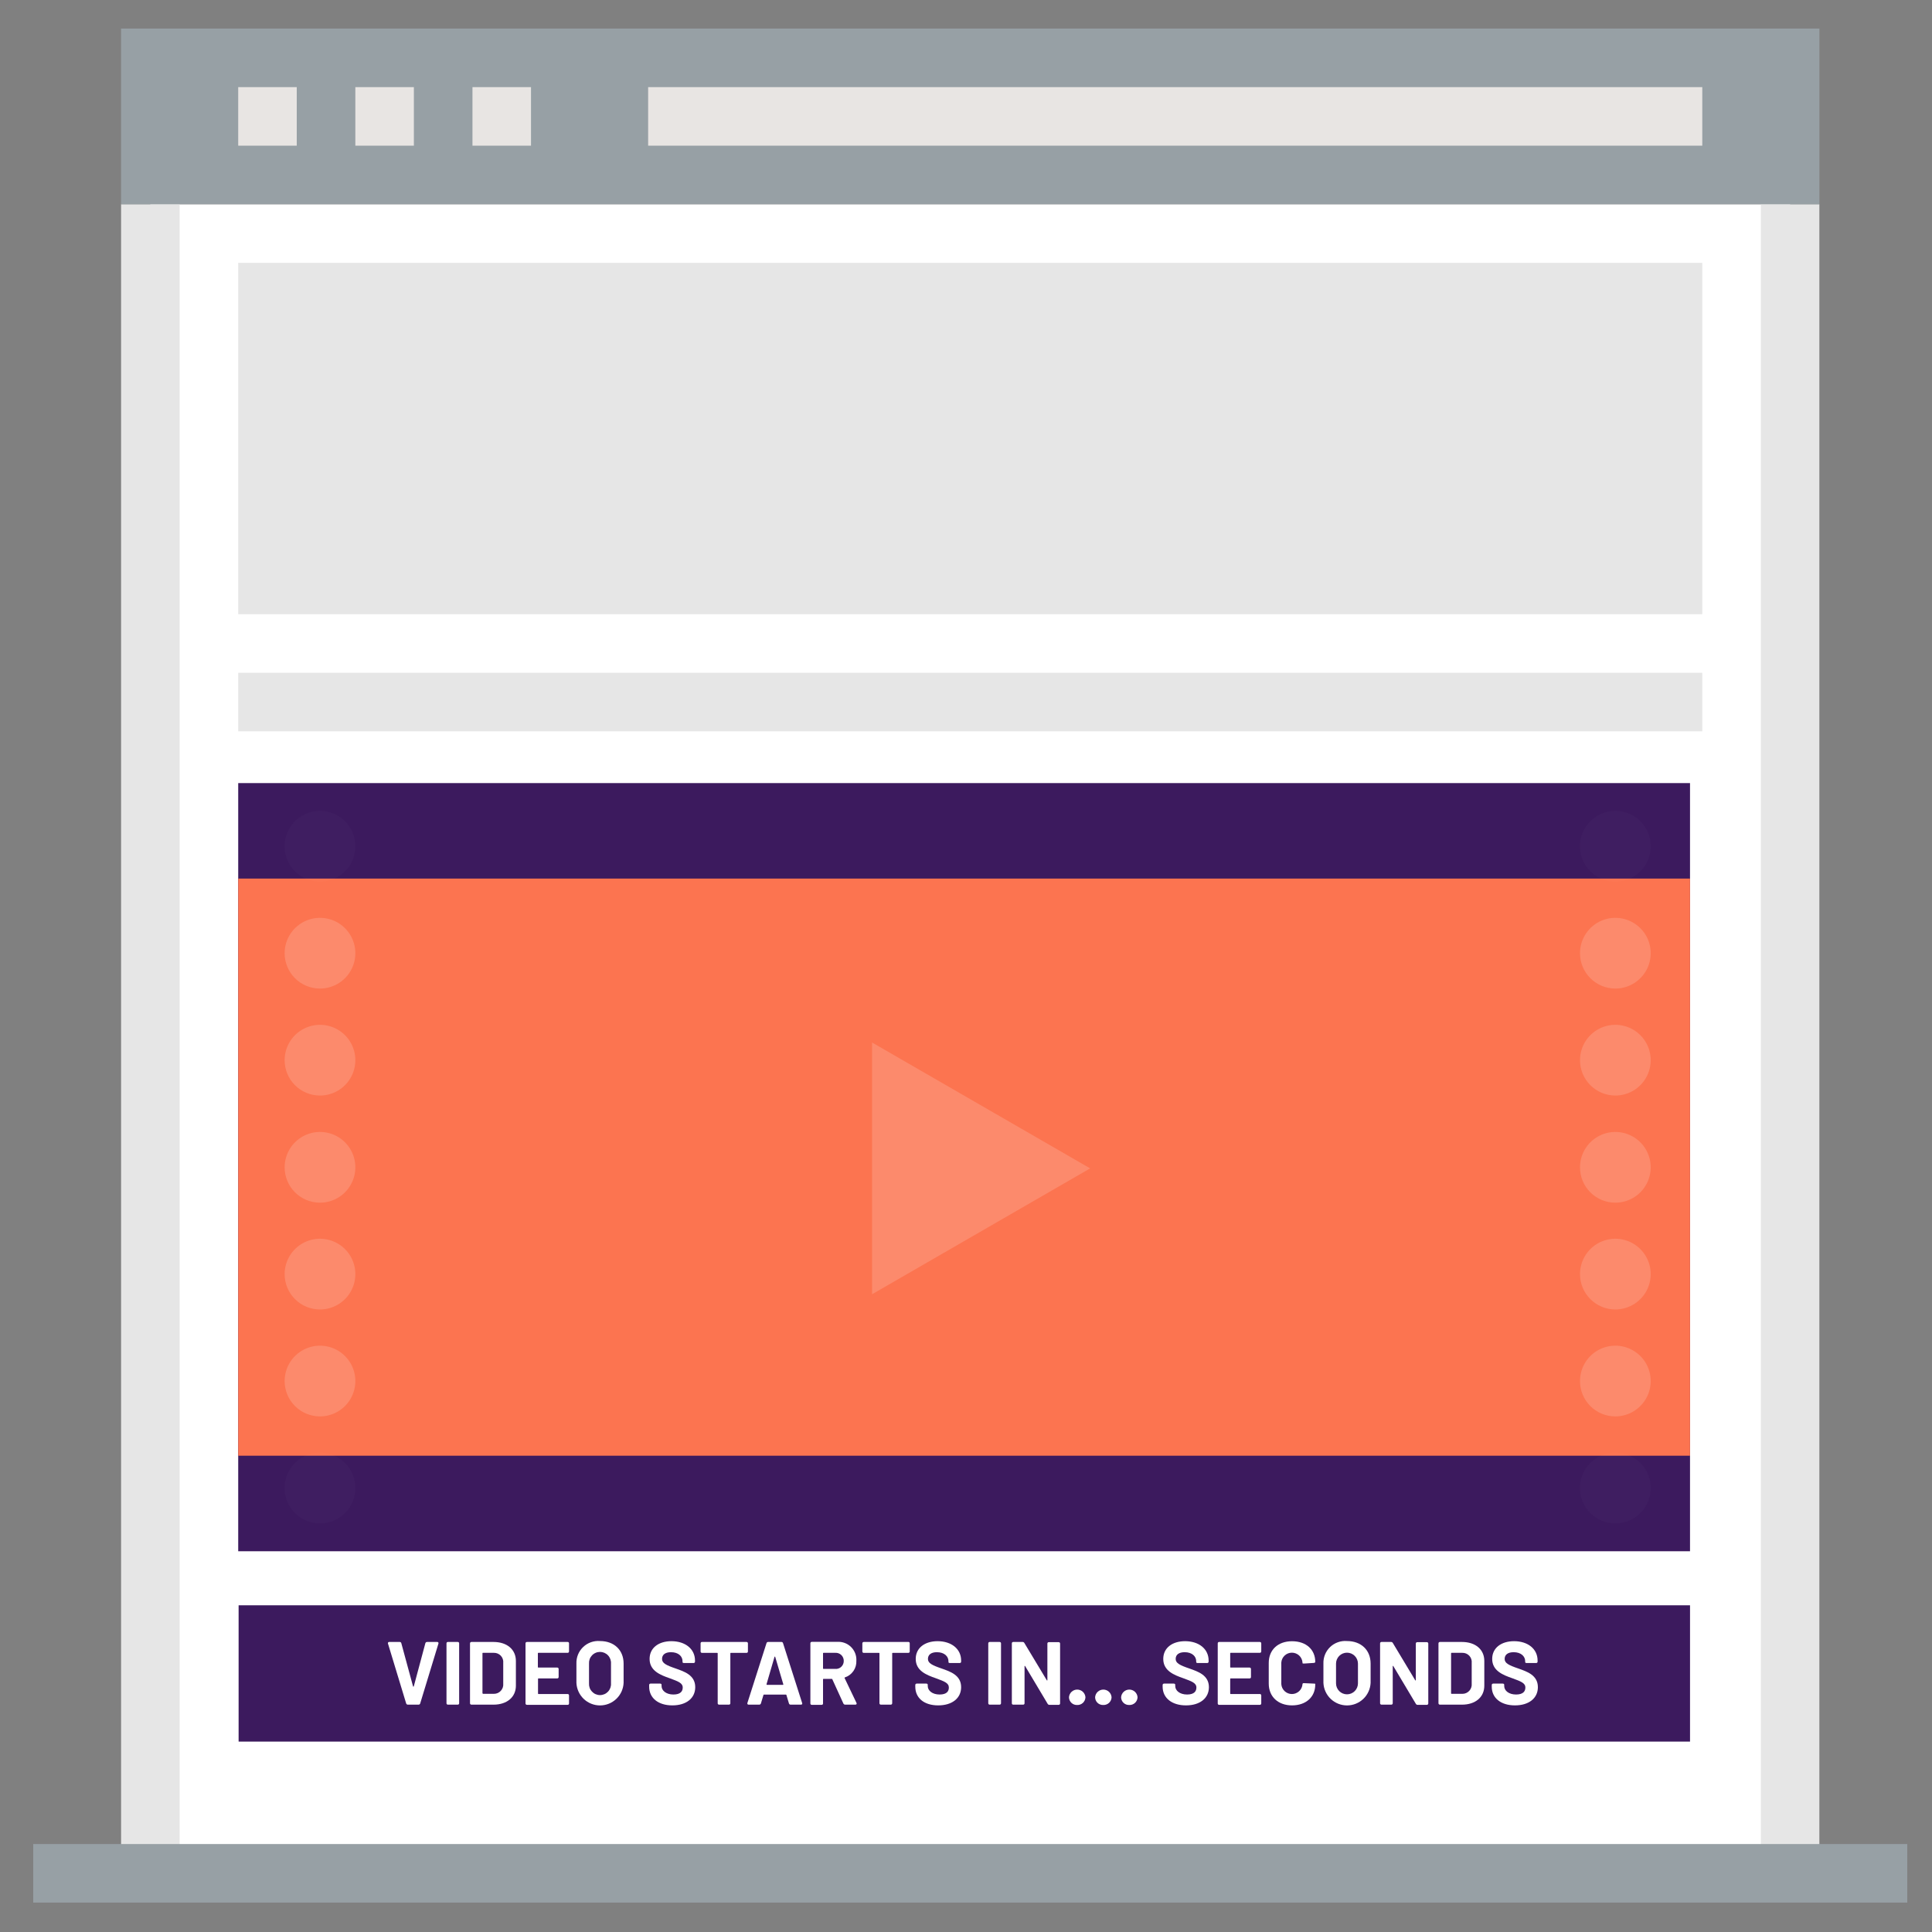<svg width="184" height="184" viewBox="0 0 184 184" fill="none" xmlns="http://www.w3.org/2000/svg">
<rect x="0" y="0" width="184" height="184" fill="#808080" stroke="none"/>
<path d="M170.49 19.453H14.32V178.411H170.49V19.453Z" fill="white"/>
<path d="M173.273 19.453H167.698V178.411H173.273V19.453Z" fill="#E6E6E6"/>
<path d="M17.107 19.453H11.532V178.411H17.107V19.453Z" fill="#E6E6E6"/>
<path d="M181.645 175.623H3.165V181.199H181.645V175.623Z" fill="#97A0A5"/>
<path d="M162.122 25.033H22.687V58.498H162.122V25.033Z" fill="#E6E6E6"/>
<path d="M160.954 74.58H22.687V147.738H160.954V74.58Z" fill="#3C1A5E"/>
<path d="M162.122 64.073H22.687V69.649H162.122V64.073Z" fill="#E6E6E6"/>
<path d="M173.278 2.719H11.528V19.449H173.278V2.719Z" fill="#97A0A5"/>
<path d="M28.262 8.298H22.687V13.874H28.262V8.298Z" fill="#E8E5E3"/>
<path d="M39.417 8.298H33.842V13.874H39.417V8.298Z" fill="#E8E5E3"/>
<path d="M50.572 8.298H44.997V13.874H50.572V8.298Z" fill="#E8E5E3"/>
<path d="M162.123 8.298H61.728V13.874H162.123V8.298Z" fill="#E8E5E3"/>
<path d="M160.954 83.674H22.687V138.639H160.954V83.674Z" fill="#FC7450"/>
<g opacity="0.4">
<path opacity="0.4" d="M83.054 99.286V123.262L103.823 111.274L83.054 99.286Z" fill="white"/>
</g>
<g opacity="0.4">
<path opacity="0.4" d="M153.838 94.148C154.505 94.149 155.156 93.952 155.711 93.582C156.265 93.213 156.697 92.687 156.953 92.072C157.208 91.456 157.275 90.779 157.146 90.125C157.016 89.471 156.695 88.871 156.224 88.4C155.753 87.929 155.152 87.608 154.499 87.478C153.845 87.348 153.168 87.415 152.552 87.671C151.937 87.926 151.411 88.359 151.041 88.913C150.672 89.467 150.475 90.119 150.476 90.785C150.477 91.677 150.831 92.531 151.462 93.162C152.092 93.792 152.947 94.147 153.838 94.148Z" fill="white"/>
</g>
<g opacity="0.4">
<path opacity="0.4" d="M153.838 104.337C154.504 104.338 155.156 104.141 155.71 103.772C156.264 103.402 156.697 102.877 156.952 102.261C157.208 101.646 157.275 100.969 157.146 100.315C157.016 99.662 156.696 99.062 156.225 98.59C155.755 98.119 155.155 97.798 154.501 97.667C153.848 97.537 153.171 97.603 152.555 97.858C151.94 98.113 151.414 98.544 151.043 99.098C150.673 99.652 150.476 100.303 150.476 100.97C150.476 101.862 150.83 102.718 151.46 103.349C152.091 103.98 152.946 104.336 153.838 104.337Z" fill="white"/>
</g>
<g opacity="0.4">
<path opacity="0.4" d="M153.838 124.71C154.504 124.711 155.156 124.514 155.71 124.145C156.264 123.775 156.697 123.25 156.952 122.635C157.208 122.019 157.275 121.342 157.146 120.689C157.016 120.035 156.696 119.435 156.225 118.964C155.755 118.492 155.155 118.171 154.501 118.041C153.848 117.91 153.171 117.977 152.555 118.232C151.94 118.486 151.414 118.918 151.043 119.472C150.673 120.026 150.476 120.677 150.476 121.343C150.476 122.235 150.83 123.091 151.46 123.722C152.091 124.354 152.946 124.709 153.838 124.71Z" fill="white"/>
</g>
<g opacity="0.4">
<path opacity="0.4" d="M153.838 114.54C154.505 114.541 155.156 114.344 155.711 113.974C156.265 113.604 156.697 113.079 156.953 112.463C157.208 111.848 157.275 111.17 157.146 110.517C157.016 109.863 156.695 109.263 156.224 108.792C155.753 108.32 155.152 108 154.499 107.87C153.845 107.74 153.168 107.807 152.552 108.062C151.937 108.318 151.411 108.75 151.041 109.305C150.672 109.859 150.475 110.511 150.476 111.177C150.476 112.069 150.83 112.924 151.46 113.555C152.091 114.185 152.946 114.54 153.838 114.54Z" fill="white"/>
</g>
<g opacity="0.4">
<path opacity="0.4" d="M153.838 134.895C154.505 134.896 155.156 134.699 155.711 134.329C156.265 133.959 156.697 133.434 156.953 132.818C157.208 132.203 157.275 131.525 157.146 130.872C157.016 130.218 156.695 129.618 156.224 129.147C155.753 128.675 155.152 128.355 154.499 128.225C153.845 128.095 153.168 128.162 152.552 128.417C151.937 128.673 151.411 129.105 151.041 129.66C150.672 130.214 150.475 130.866 150.476 131.532C150.476 132.424 150.83 133.279 151.46 133.91C152.091 134.54 152.946 134.895 153.838 134.895Z" fill="white"/>
</g>
<g opacity="0.4">
<path opacity="0.4" d="M30.476 94.148C31.142 94.148 31.793 93.95 32.347 93.58C32.901 93.21 33.332 92.684 33.587 92.068C33.842 91.453 33.908 90.775 33.778 90.122C33.648 89.469 33.326 88.869 32.855 88.398C32.384 87.927 31.783 87.607 31.13 87.478C30.476 87.348 29.799 87.416 29.184 87.671C28.569 87.927 28.043 88.359 27.674 88.913C27.304 89.468 27.108 90.119 27.108 90.785C27.108 91.227 27.195 91.665 27.365 92.073C27.534 92.481 27.782 92.852 28.095 93.165C28.408 93.477 28.779 93.725 29.187 93.893C29.596 94.062 30.034 94.149 30.476 94.148Z" fill="white"/>
</g>
<g opacity="0.4">
<path opacity="0.4" d="M30.476 104.337C31.142 104.337 31.793 104.139 32.346 103.769C32.9 103.399 33.332 102.873 33.587 102.258C33.841 101.643 33.908 100.966 33.778 100.313C33.648 99.659 33.328 99.059 32.857 98.588C32.386 98.118 31.786 97.797 31.133 97.667C30.479 97.537 29.802 97.604 29.187 97.859C28.572 98.114 28.046 98.545 27.676 99.099C27.306 99.653 27.108 100.304 27.108 100.969C27.108 101.412 27.195 101.85 27.363 102.259C27.532 102.668 27.78 103.039 28.093 103.352C28.406 103.665 28.777 103.913 29.186 104.082C29.595 104.251 30.033 104.337 30.476 104.337Z" fill="white"/>
</g>
<g opacity="0.4">
<path opacity="0.4" d="M30.476 124.71C31.142 124.71 31.793 124.513 32.346 124.143C32.9 123.773 33.332 123.247 33.587 122.631C33.841 122.016 33.908 121.339 33.778 120.686C33.648 120.033 33.328 119.433 32.857 118.962C32.386 118.491 31.786 118.17 31.133 118.04C30.479 117.91 29.802 117.977 29.187 118.232C28.572 118.487 28.046 118.918 27.676 119.472C27.306 120.026 27.108 120.677 27.108 121.343C27.108 121.785 27.195 122.223 27.363 122.632C27.532 123.041 27.78 123.412 28.093 123.725C28.406 124.038 28.777 124.286 29.186 124.455C29.595 124.624 30.033 124.711 30.476 124.71Z" fill="white"/>
</g>
<g opacity="0.4">
<path opacity="0.4" d="M30.476 114.54C31.142 114.54 31.793 114.342 32.347 113.972C32.901 113.602 33.332 113.076 33.587 112.46C33.842 111.844 33.908 111.167 33.778 110.514C33.648 109.861 33.326 109.261 32.855 108.79C32.384 108.319 31.783 107.999 31.13 107.869C30.476 107.74 29.799 107.807 29.184 108.063C28.569 108.318 28.043 108.751 27.674 109.305C27.304 109.859 27.108 110.511 27.108 111.177C27.108 111.619 27.195 112.057 27.365 112.465C27.534 112.873 27.782 113.244 28.095 113.556C28.408 113.869 28.779 114.116 29.187 114.285C29.596 114.454 30.034 114.54 30.476 114.54Z" fill="white"/>
</g>
<g opacity="0.4">
<path opacity="0.4" d="M30.476 134.895C31.142 134.895 31.793 134.697 32.347 134.327C32.901 133.957 33.332 133.431 33.587 132.815C33.842 132.199 33.908 131.522 33.778 130.869C33.648 130.216 33.326 129.616 32.855 129.145C32.384 128.674 31.783 128.354 31.13 128.224C30.476 128.095 29.799 128.162 29.184 128.418C28.569 128.673 28.043 129.106 27.674 129.66C27.304 130.214 27.108 130.866 27.108 131.532C27.108 131.974 27.195 132.412 27.365 132.82C27.534 133.228 27.782 133.599 28.095 133.911C28.408 134.224 28.779 134.471 29.187 134.64C29.596 134.809 30.034 134.895 30.476 134.895Z" fill="white"/>
</g>
<path d="M160.955 152.885H22.725V165.866H160.955V152.885Z" fill="#3C1A5E"/>
<path d="M38.681 162.228L36.952 156.538C36.944 156.519 36.94 156.499 36.943 156.478C36.945 156.458 36.952 156.439 36.965 156.422C36.977 156.406 36.993 156.393 37.012 156.385C37.031 156.377 37.051 156.374 37.072 156.377H38.06C38.097 156.374 38.134 156.384 38.164 156.406C38.193 156.428 38.214 156.46 38.221 156.496L39.339 160.609C39.342 160.616 39.347 160.622 39.353 160.626C39.359 160.631 39.366 160.633 39.374 160.633C39.381 160.633 39.389 160.631 39.395 160.626C39.401 160.622 39.406 160.616 39.408 160.609L40.508 156.506C40.516 156.469 40.536 156.437 40.566 156.413C40.595 156.39 40.631 156.377 40.669 156.377H41.635C41.655 156.374 41.675 156.377 41.694 156.385C41.713 156.393 41.73 156.406 41.742 156.422C41.754 156.439 41.761 156.458 41.764 156.478C41.766 156.499 41.763 156.519 41.754 156.538L40.02 162.228C40.011 162.264 39.991 162.295 39.961 162.317C39.932 162.339 39.896 162.35 39.859 162.348H38.847C38.81 162.35 38.773 162.339 38.743 162.317C38.713 162.296 38.691 162.264 38.681 162.228Z" fill="white"/>
<path d="M42.523 162.2V156.524C42.52 156.504 42.522 156.484 42.528 156.466C42.534 156.447 42.544 156.429 42.558 156.415C42.572 156.401 42.589 156.39 42.607 156.383C42.626 156.377 42.646 156.375 42.666 156.377H43.586C43.605 156.375 43.625 156.377 43.644 156.383C43.663 156.39 43.679 156.401 43.693 156.415C43.707 156.429 43.717 156.447 43.724 156.466C43.73 156.484 43.731 156.504 43.728 156.524V162.2C43.731 162.22 43.73 162.24 43.724 162.259C43.717 162.278 43.707 162.295 43.693 162.309C43.679 162.324 43.663 162.335 43.644 162.341C43.625 162.348 43.605 162.35 43.586 162.348H42.666C42.646 162.35 42.626 162.348 42.607 162.341C42.589 162.335 42.572 162.324 42.558 162.309C42.544 162.295 42.534 162.278 42.528 162.259C42.522 162.24 42.52 162.22 42.523 162.2Z" fill="white"/>
<path d="M44.763 162.201V156.524C44.76 156.504 44.763 156.484 44.769 156.465C44.776 156.447 44.787 156.429 44.801 156.415C44.815 156.401 44.832 156.39 44.851 156.384C44.87 156.377 44.89 156.375 44.91 156.377H46.998C48.286 156.377 49.133 157.095 49.133 158.185V160.54C49.133 161.63 48.286 162.348 46.998 162.348H44.91C44.89 162.35 44.87 162.348 44.851 162.341C44.832 162.334 44.815 162.324 44.801 162.31C44.787 162.295 44.776 162.278 44.769 162.259C44.763 162.241 44.76 162.22 44.763 162.201ZM46.018 161.317H47.039C47.164 161.318 47.287 161.293 47.401 161.243C47.515 161.193 47.617 161.119 47.7 161.027C47.784 160.935 47.847 160.827 47.887 160.709C47.926 160.591 47.94 160.466 47.927 160.342V158.383C47.941 158.258 47.928 158.133 47.889 158.014C47.85 157.895 47.787 157.786 47.702 157.694C47.617 157.602 47.514 157.529 47.399 157.481C47.284 157.432 47.16 157.409 47.035 157.412H46C45.963 157.412 45.949 157.412 45.949 157.463V161.262C45.968 161.299 46 161.317 46 161.317H46.018Z" fill="white"/>
<path d="M54.037 157.412H51.277C51.27 157.411 51.263 157.412 51.257 157.414C51.25 157.417 51.244 157.42 51.239 157.425C51.235 157.43 51.231 157.436 51.229 157.442C51.226 157.449 51.225 157.456 51.226 157.462V158.764C51.226 158.801 51.226 158.815 51.277 158.815H53.057C53.077 158.813 53.097 158.815 53.116 158.822C53.135 158.828 53.152 158.839 53.166 158.853C53.18 158.867 53.191 158.884 53.197 158.903C53.204 158.922 53.206 158.942 53.204 158.962V159.703C53.206 159.723 53.204 159.743 53.197 159.761C53.191 159.78 53.18 159.797 53.166 159.812C53.152 159.826 53.135 159.837 53.116 159.843C53.097 159.85 53.077 159.852 53.057 159.85H51.291C51.284 159.849 51.277 159.85 51.27 159.852C51.264 159.855 51.258 159.858 51.253 159.863C51.248 159.868 51.245 159.874 51.242 159.88C51.24 159.887 51.239 159.894 51.24 159.9V161.28C51.239 161.287 51.24 161.295 51.242 161.301C51.245 161.308 51.248 161.314 51.253 161.319C51.258 161.324 51.264 161.329 51.27 161.331C51.277 161.334 51.284 161.336 51.291 161.336H54.051C54.07 161.333 54.089 161.336 54.108 161.342C54.126 161.348 54.143 161.359 54.156 161.373C54.17 161.386 54.181 161.403 54.187 161.421C54.193 161.439 54.196 161.459 54.193 161.478V162.219C54.196 162.238 54.195 162.259 54.189 162.277C54.183 162.296 54.172 162.314 54.158 162.328C54.145 162.342 54.128 162.353 54.109 162.36C54.09 162.366 54.07 162.368 54.051 162.366H50.196C50.176 162.368 50.156 162.366 50.137 162.359C50.118 162.353 50.101 162.342 50.087 162.328C50.073 162.314 50.062 162.297 50.055 162.278C50.049 162.259 50.047 162.239 50.049 162.219V156.524C50.047 156.504 50.049 156.484 50.055 156.465C50.062 156.446 50.073 156.429 50.087 156.415C50.101 156.401 50.118 156.39 50.137 156.384C50.156 156.377 50.176 156.375 50.196 156.377H54.051C54.07 156.375 54.09 156.377 54.109 156.383C54.128 156.39 54.145 156.401 54.158 156.415C54.172 156.429 54.183 156.447 54.189 156.466C54.195 156.484 54.196 156.504 54.193 156.524V157.265C54.196 157.285 54.193 157.306 54.186 157.326C54.179 157.346 54.167 157.363 54.152 157.378C54.137 157.392 54.119 157.403 54.099 157.409C54.079 157.415 54.057 157.416 54.037 157.412Z" fill="white"/>
<path d="M54.897 160.273V158.433C54.887 158.14 54.939 157.849 55.049 157.577C55.16 157.306 55.327 157.061 55.539 156.859C55.751 156.656 56.003 156.501 56.279 156.403C56.556 156.305 56.849 156.266 57.142 156.29C58.494 156.29 59.391 157.155 59.391 158.433V160.273C59.365 160.852 59.117 161.398 58.698 161.798C58.279 162.198 57.723 162.421 57.144 162.421C56.565 162.421 56.008 162.198 55.59 161.798C55.171 161.398 54.923 160.852 54.897 160.273ZM58.19 160.319V158.443C58.2 158.299 58.18 158.156 58.132 158.02C58.083 157.885 58.008 157.761 57.91 157.657C57.812 157.552 57.693 157.468 57.561 157.411C57.429 157.354 57.287 157.324 57.144 157.324C57 157.324 56.858 157.354 56.727 157.411C56.595 157.468 56.476 157.552 56.378 157.657C56.28 157.761 56.204 157.885 56.156 158.02C56.108 158.156 56.088 158.299 56.097 158.443V160.319C56.088 160.463 56.108 160.606 56.156 160.742C56.204 160.877 56.28 161.001 56.378 161.105C56.476 161.21 56.595 161.294 56.727 161.351C56.858 161.408 57 161.438 57.144 161.438C57.287 161.438 57.429 161.408 57.561 161.351C57.693 161.294 57.812 161.21 57.91 161.105C58.008 161.001 58.083 160.877 58.132 160.742C58.18 160.606 58.2 160.463 58.19 160.319Z" fill="white"/>
<path d="M61.824 160.632V160.489C61.821 160.47 61.823 160.45 61.829 160.431C61.835 160.412 61.845 160.395 61.859 160.38C61.873 160.366 61.89 160.355 61.908 160.349C61.927 160.342 61.947 160.34 61.967 160.342H62.864C62.956 160.342 63.006 160.388 63.006 160.453V160.572C63.006 161.009 63.443 161.382 64.133 161.382C64.823 161.382 65.021 161.06 65.021 160.719C65.021 160.282 64.584 160.131 63.775 159.832C62.887 159.523 61.866 159.123 61.866 157.992C61.866 156.943 62.726 156.303 63.945 156.303C65.26 156.303 66.19 157.039 66.19 158.143V158.24C66.192 158.26 66.19 158.28 66.183 158.298C66.177 158.317 66.166 158.334 66.151 158.348C66.137 158.362 66.12 158.372 66.101 158.378C66.082 158.384 66.062 158.386 66.042 158.383H65.15C65.053 158.383 65.003 158.35 65.003 158.295V158.212C65.003 157.752 64.621 157.352 63.903 157.352C63.356 157.352 63.052 157.591 63.052 157.992C63.052 158.392 63.425 158.59 64.373 158.912C65.15 159.192 66.213 159.523 66.213 160.683C66.213 161.727 65.371 162.417 64.032 162.417C62.694 162.417 61.824 161.718 61.824 160.632Z" fill="white"/>
<path d="M71.231 156.524V157.274C71.234 157.294 71.231 157.313 71.225 157.332C71.218 157.351 71.207 157.368 71.193 157.382C71.179 157.395 71.161 157.406 71.142 157.412C71.124 157.418 71.103 157.419 71.084 157.416H69.607C69.6 157.416 69.594 157.417 69.587 157.419C69.581 157.421 69.575 157.425 69.57 157.43C69.565 157.434 69.561 157.44 69.559 157.447C69.557 157.453 69.556 157.46 69.557 157.467V162.2C69.56 162.22 69.558 162.24 69.552 162.259C69.546 162.278 69.536 162.295 69.522 162.309C69.508 162.324 69.491 162.334 69.472 162.341C69.454 162.348 69.434 162.35 69.414 162.348H68.494C68.474 162.35 68.454 162.348 68.436 162.341C68.417 162.334 68.4 162.324 68.386 162.309C68.373 162.295 68.362 162.278 68.356 162.259C68.35 162.24 68.349 162.22 68.352 162.2V157.467C68.352 157.46 68.351 157.453 68.349 157.447C68.347 157.44 68.343 157.434 68.338 157.43C68.334 157.425 68.328 157.421 68.321 157.419C68.315 157.417 68.308 157.416 68.301 157.416H66.866C66.847 157.419 66.827 157.416 66.809 157.41C66.79 157.404 66.774 157.393 66.76 157.38C66.746 157.366 66.736 157.349 66.73 157.331C66.723 157.313 66.721 157.293 66.723 157.274V156.524C66.72 156.504 66.722 156.484 66.728 156.465C66.734 156.447 66.744 156.429 66.758 156.415C66.772 156.401 66.789 156.39 66.807 156.383C66.826 156.377 66.846 156.374 66.866 156.377H71.079C71.1 156.374 71.12 156.376 71.14 156.382C71.159 156.388 71.177 156.399 71.192 156.413C71.206 156.427 71.217 156.445 71.224 156.464C71.231 156.483 71.234 156.504 71.231 156.524Z" fill="white"/>
<path d="M75.137 162.228L74.898 161.437C74.898 161.4 74.87 161.391 74.847 161.391H72.759C72.731 161.391 72.713 161.391 72.708 161.437L72.469 162.228C72.459 162.264 72.438 162.296 72.407 162.317C72.377 162.339 72.341 162.35 72.303 162.348H71.3C71.28 162.35 71.26 162.347 71.241 162.339C71.222 162.331 71.206 162.318 71.194 162.302C71.181 162.286 71.174 162.266 71.172 162.246C71.169 162.226 71.173 162.205 71.181 162.187L72.998 156.496C73.007 156.461 73.027 156.429 73.057 156.407C73.086 156.385 73.122 156.375 73.159 156.377H74.415C74.451 156.374 74.488 156.384 74.518 156.406C74.547 156.428 74.568 156.46 74.576 156.496L76.393 162.187C76.43 162.279 76.393 162.348 76.273 162.348H75.284C75.25 162.346 75.217 162.334 75.19 162.313C75.164 162.291 75.145 162.261 75.137 162.228ZM73.049 160.462H74.557C74.59 160.462 74.608 160.462 74.599 160.402L73.831 157.803C73.831 157.757 73.78 157.757 73.761 157.803L73.002 160.402C72.998 160.443 73.012 160.462 73.049 160.462Z" fill="white"/>
<path d="M80.321 162.237L79.272 159.937C79.268 159.924 79.26 159.913 79.25 159.905C79.239 159.897 79.226 159.892 79.212 159.891H78.435C78.428 159.891 78.421 159.892 78.415 159.894C78.408 159.896 78.403 159.9 78.398 159.905C78.393 159.91 78.389 159.915 78.387 159.922C78.385 159.928 78.384 159.935 78.384 159.942V162.219C78.387 162.239 78.386 162.259 78.38 162.278C78.374 162.296 78.363 162.314 78.35 162.328C78.336 162.342 78.319 162.353 78.3 162.36C78.281 162.366 78.261 162.369 78.242 162.366H77.322C77.302 162.369 77.282 162.366 77.263 162.36C77.245 162.353 77.228 162.342 77.214 162.328C77.2 162.314 77.19 162.296 77.184 162.278C77.178 162.259 77.176 162.239 77.179 162.219V156.515C77.176 156.495 77.178 156.475 77.184 156.457C77.19 156.438 77.2 156.42 77.214 156.406C77.228 156.392 77.245 156.381 77.263 156.374C77.282 156.368 77.302 156.366 77.322 156.368H79.718C79.962 156.349 80.206 156.383 80.435 156.466C80.665 156.55 80.873 156.681 81.048 156.852C81.222 157.023 81.358 157.229 81.446 157.456C81.534 157.684 81.572 157.927 81.558 158.171C81.574 158.518 81.476 158.86 81.279 159.145C81.082 159.431 80.797 159.645 80.468 159.753C80.461 159.755 80.455 159.759 80.449 159.763C80.444 159.768 80.44 159.774 80.437 159.781C80.434 159.788 80.433 159.795 80.434 159.802C80.434 159.809 80.437 159.816 80.441 159.822L81.568 162.178C81.618 162.27 81.568 162.348 81.466 162.348H80.5C80.463 162.349 80.426 162.34 80.394 162.32C80.362 162.3 80.337 162.272 80.321 162.237ZM78.384 157.463V158.893C78.384 158.9 78.385 158.907 78.387 158.913C78.389 158.92 78.393 158.926 78.398 158.931C78.403 158.935 78.408 158.939 78.415 158.941C78.421 158.944 78.428 158.945 78.435 158.944H79.544C79.648 158.953 79.753 158.94 79.853 158.906C79.952 158.871 80.043 158.817 80.119 158.745C80.196 158.674 80.257 158.587 80.298 158.49C80.339 158.394 80.359 158.29 80.358 158.185C80.36 158.079 80.34 157.974 80.299 157.877C80.259 157.779 80.198 157.691 80.121 157.619C80.045 157.546 79.954 157.49 79.854 157.454C79.755 157.419 79.649 157.404 79.544 157.412H78.435C78.428 157.411 78.421 157.412 78.415 157.414C78.408 157.417 78.403 157.42 78.398 157.425C78.393 157.43 78.389 157.436 78.387 157.442C78.385 157.449 78.384 157.456 78.384 157.463Z" fill="white"/>
<path d="M86.641 156.524V157.274C86.643 157.293 86.641 157.312 86.635 157.331C86.628 157.349 86.618 157.366 86.604 157.379C86.59 157.393 86.574 157.404 86.555 157.41C86.537 157.416 86.518 157.418 86.498 157.416H85.022C85.015 157.416 85.008 157.416 85.002 157.419C84.995 157.421 84.989 157.425 84.984 157.429C84.98 157.434 84.976 157.44 84.974 157.447C84.971 157.453 84.97 157.46 84.971 157.467V162.2C84.973 162.22 84.971 162.24 84.964 162.259C84.958 162.278 84.947 162.295 84.933 162.309C84.919 162.323 84.902 162.334 84.883 162.341C84.864 162.347 84.844 162.35 84.824 162.347H83.904C83.884 162.35 83.864 162.347 83.845 162.341C83.826 162.334 83.809 162.323 83.795 162.309C83.781 162.295 83.77 162.278 83.763 162.259C83.757 162.24 83.755 162.22 83.757 162.2V157.467C83.757 157.46 83.757 157.453 83.754 157.447C83.752 157.44 83.748 157.434 83.743 157.429C83.739 157.425 83.733 157.421 83.726 157.419C83.72 157.416 83.713 157.416 83.706 157.416H82.276C82.256 157.419 82.236 157.418 82.217 157.412C82.198 157.406 82.181 157.395 82.167 157.381C82.152 157.368 82.141 157.351 82.135 157.332C82.128 157.313 82.126 157.293 82.128 157.274V156.524C82.126 156.504 82.129 156.484 82.135 156.465C82.142 156.446 82.153 156.429 82.167 156.415C82.181 156.401 82.198 156.39 82.217 156.383C82.236 156.377 82.256 156.374 82.276 156.377H86.48C86.501 156.371 86.523 156.37 86.544 156.376C86.566 156.381 86.585 156.391 86.601 156.406C86.617 156.42 86.629 156.439 86.636 156.46C86.643 156.48 86.645 156.502 86.641 156.524Z" fill="white"/>
<path d="M87.17 160.632V160.489C87.168 160.469 87.17 160.449 87.177 160.431C87.184 160.412 87.194 160.395 87.209 160.38C87.223 160.366 87.24 160.356 87.259 160.349C87.278 160.342 87.298 160.34 87.317 160.342H88.21C88.306 160.342 88.357 160.388 88.357 160.453V160.572C88.357 161.009 88.789 161.382 89.484 161.382C90.179 161.382 90.367 161.06 90.367 160.719C90.367 160.282 89.935 160.131 89.125 159.832C88.237 159.523 87.212 159.123 87.212 157.992C87.212 156.943 88.076 156.303 89.295 156.303C90.606 156.303 91.536 157.039 91.536 158.143V158.24C91.538 158.259 91.536 158.279 91.529 158.297C91.523 158.315 91.513 158.332 91.499 158.346C91.485 158.359 91.468 158.37 91.45 158.376C91.432 158.383 91.412 158.385 91.393 158.383H90.473C90.381 158.383 90.33 158.35 90.33 158.295V158.212C90.33 157.752 89.944 157.352 89.226 157.352C88.684 157.352 88.375 157.591 88.375 157.992C88.375 158.392 88.753 158.59 89.696 158.912C90.473 159.192 91.536 159.523 91.536 160.683C91.536 161.727 90.689 162.417 89.351 162.417C88.012 162.417 87.17 161.718 87.17 160.632Z" fill="white"/>
<path d="M94.121 162.201V156.524C94.119 156.504 94.121 156.484 94.128 156.465C94.134 156.447 94.145 156.429 94.159 156.415C94.173 156.401 94.19 156.39 94.209 156.384C94.228 156.377 94.248 156.375 94.268 156.377H95.188C95.208 156.375 95.228 156.377 95.247 156.384C95.266 156.39 95.283 156.401 95.297 156.415C95.311 156.429 95.322 156.447 95.329 156.465C95.335 156.484 95.338 156.504 95.335 156.524V162.201C95.338 162.22 95.335 162.241 95.329 162.259C95.322 162.278 95.311 162.295 95.297 162.31C95.283 162.324 95.266 162.334 95.247 162.341C95.228 162.348 95.208 162.35 95.188 162.348H94.268C94.248 162.35 94.228 162.348 94.209 162.341C94.19 162.334 94.173 162.324 94.159 162.31C94.145 162.295 94.134 162.278 94.128 162.259C94.121 162.241 94.119 162.22 94.121 162.201Z" fill="white"/>
<path d="M96.366 162.2V156.524C96.363 156.504 96.364 156.484 96.371 156.466C96.376 156.447 96.387 156.429 96.401 156.415C96.415 156.401 96.431 156.39 96.45 156.383C96.469 156.377 96.489 156.375 96.508 156.377H97.387C97.422 156.375 97.456 156.383 97.486 156.4C97.517 156.417 97.541 156.443 97.557 156.473L99.692 160.02C99.715 160.061 99.751 160.052 99.751 160.02V156.542C99.748 156.523 99.75 156.503 99.756 156.484C99.762 156.465 99.772 156.448 99.786 156.434C99.8 156.419 99.817 156.408 99.836 156.402C99.854 156.395 99.874 156.393 99.894 156.395H100.814C100.834 156.393 100.854 156.395 100.873 156.402C100.892 156.409 100.909 156.419 100.923 156.434C100.937 156.448 100.948 156.465 100.954 156.484C100.961 156.503 100.963 156.523 100.961 156.542V162.219C100.963 162.239 100.961 162.259 100.954 162.278C100.948 162.297 100.937 162.314 100.923 162.328C100.909 162.342 100.892 162.353 100.873 162.359C100.854 162.366 100.834 162.368 100.814 162.366H99.945C99.909 162.367 99.875 162.358 99.845 162.34C99.815 162.322 99.79 162.296 99.774 162.265L97.635 158.681C97.608 158.64 97.576 158.649 97.576 158.681V162.2C97.579 162.22 97.577 162.24 97.571 162.259C97.565 162.278 97.555 162.295 97.541 162.309C97.527 162.324 97.51 162.335 97.491 162.341C97.473 162.348 97.453 162.35 97.433 162.348H96.513C96.493 162.351 96.472 162.349 96.453 162.343C96.434 162.337 96.416 162.326 96.402 162.312C96.388 162.297 96.377 162.28 96.371 162.26C96.364 162.241 96.363 162.221 96.366 162.2Z" fill="white"/>
<path d="M101.807 161.639C101.822 161.442 101.911 161.257 102.057 161.122C102.202 160.988 102.393 160.913 102.591 160.913C102.79 160.913 102.981 160.988 103.126 161.122C103.271 161.257 103.361 161.442 103.376 161.639C103.373 161.741 103.351 161.841 103.309 161.933C103.268 162.025 103.208 162.109 103.134 162.178C103.06 162.247 102.973 162.3 102.877 162.335C102.782 162.37 102.681 162.385 102.58 162.38C102.48 162.384 102.381 162.367 102.287 162.332C102.194 162.296 102.109 162.242 102.037 162.173C101.965 162.104 101.907 162.021 101.868 161.93C101.828 161.838 101.808 161.739 101.807 161.639ZM104.296 161.639C104.311 161.442 104.4 161.257 104.545 161.122C104.691 160.988 104.882 160.913 105.08 160.913C105.278 160.913 105.469 160.988 105.615 161.122C105.76 161.257 105.849 161.442 105.864 161.639C105.862 161.74 105.84 161.84 105.798 161.932C105.757 162.024 105.698 162.107 105.624 162.176C105.551 162.245 105.464 162.298 105.369 162.333C105.275 162.369 105.174 162.384 105.073 162.38C104.973 162.384 104.873 162.368 104.779 162.333C104.685 162.298 104.599 162.244 104.527 162.175C104.454 162.106 104.396 162.023 104.357 161.931C104.317 161.839 104.296 161.74 104.296 161.639ZM106.771 161.639C106.786 161.442 106.875 161.257 107.02 161.122C107.166 160.988 107.357 160.913 107.555 160.913C107.753 160.913 107.944 160.988 108.089 161.122C108.235 161.257 108.324 161.442 108.339 161.639C108.337 161.74 108.314 161.84 108.273 161.932C108.232 162.024 108.173 162.107 108.099 162.176C108.025 162.245 107.939 162.298 107.844 162.333C107.749 162.369 107.649 162.384 107.548 162.38C107.448 162.384 107.348 162.368 107.254 162.333C107.16 162.298 107.074 162.244 107.002 162.175C106.929 162.106 106.871 162.023 106.832 161.931C106.792 161.839 106.771 161.74 106.771 161.639Z" fill="white"/>
<path d="M110.727 160.632V160.489C110.725 160.469 110.727 160.449 110.734 160.431C110.74 160.412 110.751 160.395 110.765 160.38C110.779 160.366 110.796 160.356 110.815 160.349C110.834 160.342 110.854 160.34 110.874 160.342H111.78C111.877 160.342 111.927 160.388 111.927 160.453V160.572C111.927 161.009 112.36 161.382 113.054 161.382C113.749 161.382 113.942 161.06 113.942 160.719C113.942 160.282 113.505 160.131 112.696 159.832C111.808 159.523 110.787 159.123 110.787 157.992C110.787 156.943 111.647 156.303 112.866 156.303C114.177 156.303 115.106 157.039 115.106 158.143V158.24C115.108 158.259 115.106 158.279 115.1 158.297C115.093 158.315 115.083 158.332 115.069 158.346C115.055 158.359 115.039 158.37 115.021 158.376C115.002 158.383 114.983 158.385 114.963 158.383H114.066C113.974 158.383 113.924 158.35 113.924 158.295V158.212C113.924 157.752 113.537 157.352 112.824 157.352C112.277 157.352 111.969 157.591 111.969 157.992C111.969 158.392 112.346 158.59 113.294 158.912C114.066 159.192 115.134 159.523 115.134 160.683C115.134 161.727 114.287 162.417 112.949 162.417C111.61 162.417 110.727 161.718 110.727 160.632Z" fill="white"/>
<path d="M119.973 157.412H117.212C117.206 157.411 117.199 157.412 117.192 157.414C117.186 157.417 117.18 157.42 117.175 157.425C117.17 157.43 117.167 157.436 117.164 157.442C117.162 157.449 117.161 157.456 117.162 157.462V158.764C117.161 158.771 117.162 158.778 117.164 158.784C117.167 158.791 117.17 158.797 117.175 158.802C117.18 158.807 117.186 158.81 117.192 158.813C117.199 158.815 117.206 158.816 117.212 158.815H118.997C119.017 158.813 119.036 158.816 119.055 158.823C119.073 158.83 119.089 158.841 119.103 158.855C119.117 158.869 119.127 158.886 119.133 158.904C119.14 158.923 119.142 158.943 119.14 158.962V159.703C119.143 159.722 119.141 159.742 119.135 159.761C119.129 159.78 119.119 159.797 119.105 159.812C119.091 159.826 119.074 159.837 119.056 159.843C119.037 159.85 119.017 159.852 118.997 159.85H117.212C117.206 159.849 117.199 159.85 117.192 159.852C117.186 159.855 117.18 159.858 117.175 159.863C117.17 159.868 117.167 159.874 117.164 159.88C117.162 159.887 117.161 159.894 117.162 159.9V161.28C117.161 161.287 117.162 161.295 117.164 161.301C117.167 161.308 117.17 161.314 117.175 161.319C117.18 161.324 117.186 161.329 117.192 161.331C117.198 161.334 117.205 161.336 117.212 161.336H119.973C119.992 161.333 120.012 161.334 120.031 161.34C120.05 161.346 120.067 161.357 120.081 161.371C120.096 161.384 120.107 161.401 120.113 161.42C120.12 161.439 120.122 161.459 120.12 161.478V162.219C120.122 162.239 120.12 162.259 120.113 162.278C120.106 162.297 120.096 162.314 120.081 162.328C120.067 162.342 120.05 162.353 120.031 162.359C120.012 162.366 119.992 162.368 119.973 162.366H116.118C116.098 162.368 116.078 162.366 116.059 162.36C116.041 162.353 116.024 162.342 116.01 162.328C115.996 162.314 115.986 162.296 115.98 162.277C115.974 162.259 115.972 162.238 115.975 162.219V156.524C115.972 156.504 115.974 156.484 115.98 156.466C115.986 156.447 115.996 156.429 116.01 156.415C116.024 156.401 116.041 156.39 116.059 156.383C116.078 156.377 116.098 156.375 116.118 156.377H119.973C119.992 156.375 120.012 156.377 120.031 156.384C120.05 156.39 120.067 156.401 120.081 156.415C120.096 156.429 120.106 156.446 120.113 156.465C120.12 156.484 120.122 156.504 120.12 156.524V157.265C120.122 157.285 120.12 157.305 120.113 157.323C120.106 157.342 120.096 157.359 120.081 157.374C120.067 157.388 120.05 157.399 120.031 157.405C120.012 157.412 119.992 157.414 119.973 157.412Z" fill="white"/>
<path d="M120.833 160.342V158.374C120.833 157.127 121.712 156.308 123.05 156.308C124.389 156.308 125.263 157.095 125.263 158.282C125.263 158.332 125.208 158.364 125.125 158.374L124.205 158.433C124.108 158.433 124.048 158.433 124.048 158.392V158.341C124.031 158.085 123.917 157.845 123.73 157.67C123.542 157.495 123.295 157.398 123.039 157.398C122.782 157.398 122.535 157.495 122.348 157.67C122.16 157.845 122.046 158.085 122.029 158.341V160.393C122.046 160.649 122.16 160.889 122.348 161.064C122.535 161.239 122.782 161.337 123.039 161.337C123.295 161.337 123.542 161.239 123.73 161.064C123.917 160.889 124.031 160.649 124.048 160.393C124.048 160.333 124.099 160.292 124.196 160.301L125.116 160.342C125.203 160.342 125.263 160.342 125.263 160.388V160.43C125.263 161.621 124.375 162.417 123.05 162.417C121.725 162.417 120.833 161.589 120.833 160.342Z" fill="white"/>
<path d="M126.04 160.273V158.433C126.029 158.141 126.081 157.849 126.191 157.578C126.301 157.306 126.467 157.061 126.679 156.859C126.891 156.656 127.143 156.501 127.419 156.403C127.695 156.305 127.988 156.266 128.28 156.29C129.637 156.29 130.534 157.155 130.534 158.433V160.273C130.508 160.852 130.26 161.398 129.841 161.798C129.423 162.198 128.866 162.421 128.287 162.421C127.708 162.421 127.151 162.198 126.733 161.798C126.314 161.398 126.066 160.852 126.04 160.273ZM129.329 160.319V158.443C129.329 158.166 129.219 157.9 129.023 157.704C128.827 157.508 128.562 157.398 128.285 157.398C128.008 157.398 127.742 157.508 127.546 157.704C127.351 157.9 127.241 158.166 127.241 158.443V160.319C127.241 160.596 127.351 160.862 127.546 161.058C127.742 161.254 128.008 161.364 128.285 161.364C128.562 161.364 128.827 161.254 129.023 161.058C129.219 160.862 129.329 160.596 129.329 160.319Z" fill="white"/>
<path d="M131.436 162.201V156.524C131.434 156.504 131.436 156.484 131.443 156.465C131.449 156.447 131.46 156.429 131.474 156.415C131.488 156.401 131.505 156.39 131.524 156.384C131.543 156.377 131.563 156.375 131.583 156.377H132.48C132.515 156.376 132.549 156.384 132.579 156.402C132.609 156.419 132.633 156.443 132.65 156.474L134.78 160.02C134.808 160.062 134.84 160.052 134.84 160.02V156.543C134.838 156.523 134.84 156.503 134.847 156.484C134.853 156.465 134.864 156.448 134.878 156.434C134.892 156.42 134.909 156.409 134.928 156.402C134.947 156.396 134.967 156.393 134.987 156.395H135.879C135.899 156.393 135.919 156.396 135.938 156.402C135.957 156.409 135.974 156.42 135.988 156.434C136.002 156.448 136.013 156.465 136.02 156.484C136.027 156.503 136.029 156.523 136.027 156.543V162.219C136.029 162.239 136.027 162.259 136.02 162.278C136.013 162.297 136.002 162.314 135.988 162.328C135.974 162.342 135.957 162.353 135.938 162.359C135.919 162.366 135.899 162.368 135.879 162.366H135.01C134.975 162.367 134.941 162.358 134.911 162.34C134.881 162.322 134.856 162.296 134.84 162.265L132.701 158.682C132.673 158.64 132.641 158.649 132.641 158.682V162.201C132.643 162.22 132.641 162.241 132.634 162.259C132.628 162.278 132.617 162.295 132.603 162.31C132.589 162.324 132.572 162.334 132.553 162.341C132.534 162.348 132.514 162.35 132.494 162.348H131.574C131.555 162.349 131.536 162.345 131.518 162.338C131.5 162.331 131.484 162.32 131.471 162.306C131.458 162.292 131.448 162.275 131.442 162.257C131.436 162.239 131.434 162.22 131.436 162.201Z" fill="white"/>
<path d="M136.997 162.201V156.524C136.995 156.504 136.997 156.484 137.004 156.465C137.011 156.447 137.022 156.429 137.036 156.415C137.05 156.401 137.067 156.39 137.086 156.384C137.105 156.377 137.125 156.375 137.145 156.377H139.233C140.521 156.377 141.363 157.095 141.363 158.185V160.54C141.363 161.63 140.521 162.348 139.233 162.348H137.145C137.125 162.35 137.105 162.348 137.086 162.341C137.067 162.334 137.05 162.324 137.036 162.31C137.022 162.295 137.011 162.278 137.004 162.259C136.997 162.241 136.995 162.22 136.997 162.201ZM138.253 161.317H139.274C139.399 161.318 139.522 161.293 139.636 161.243C139.749 161.193 139.851 161.119 139.935 161.027C140.019 160.935 140.082 160.827 140.121 160.709C140.161 160.591 140.174 160.466 140.162 160.342V158.383C140.176 158.258 140.163 158.132 140.124 158.013C140.085 157.894 140.021 157.784 139.935 157.692C139.85 157.6 139.746 157.528 139.631 157.479C139.515 157.431 139.39 157.408 139.265 157.412H138.253C138.216 157.412 138.198 157.412 138.198 157.463V161.262C138.197 161.27 138.198 161.277 138.201 161.284C138.203 161.291 138.207 161.298 138.213 161.303C138.218 161.308 138.224 161.312 138.231 161.315C138.238 161.317 138.246 161.318 138.253 161.317Z" fill="white"/>
<path d="M142.072 160.632V160.489C142.069 160.469 142.072 160.449 142.078 160.431C142.085 160.412 142.096 160.395 142.11 160.38C142.124 160.366 142.141 160.356 142.16 160.349C142.179 160.342 142.199 160.34 142.219 160.342H143.111C143.208 160.342 143.258 160.388 143.258 160.453V160.572C143.258 161.009 143.691 161.382 144.385 161.382C145.08 161.382 145.273 161.06 145.273 160.719C145.273 160.282 144.836 160.131 144.027 159.832C143.139 159.523 142.113 159.123 142.113 157.992C142.113 156.943 142.978 156.303 144.197 156.303C145.508 156.303 146.437 157.039 146.437 158.143V158.24C146.439 158.259 146.437 158.279 146.431 158.297C146.424 158.315 146.414 158.332 146.4 158.346C146.386 158.359 146.37 158.37 146.351 158.376C146.333 158.383 146.314 158.385 146.294 158.383H145.397C145.305 158.383 145.255 158.35 145.255 158.295V158.212C145.255 157.752 144.868 157.352 144.155 157.352C143.608 157.352 143.3 157.591 143.3 157.992C143.3 158.392 143.677 158.59 144.625 158.912C145.397 159.192 146.465 159.523 146.465 160.683C146.465 161.727 145.618 162.417 144.28 162.417C142.941 162.417 142.072 161.718 142.072 160.632Z" fill="white"/>
<g opacity="0.25">
<g opacity="0.25">
<path opacity="0.25" d="M30.476 145.084C31.142 145.084 31.793 144.886 32.346 144.516C32.9 144.146 33.332 143.62 33.587 143.005C33.841 142.39 33.908 141.713 33.778 141.059C33.648 140.406 33.328 139.806 32.857 139.335C32.386 138.865 31.786 138.544 31.133 138.414C30.479 138.284 29.802 138.351 29.187 138.605C28.572 138.86 28.046 139.292 27.676 139.846C27.306 140.399 27.108 141.05 27.108 141.716C27.108 142.159 27.195 142.597 27.363 143.006C27.532 143.414 27.78 143.786 28.093 144.099C28.406 144.411 28.777 144.659 29.186 144.828C29.595 144.997 30.033 145.084 30.476 145.084Z" fill="white"/>
</g>
</g>
<g opacity="0.25">
<g opacity="0.25">
<path opacity="0.25" d="M153.838 145.084C154.504 145.084 155.156 144.888 155.71 144.518C156.264 144.149 156.697 143.623 156.952 143.008C157.208 142.393 157.275 141.716 157.146 141.062C157.016 140.409 156.696 139.808 156.225 139.337C155.755 138.866 155.155 138.545 154.501 138.414C153.848 138.284 153.171 138.35 152.555 138.605C151.94 138.86 151.414 139.291 151.043 139.845C150.673 140.399 150.476 141.05 150.476 141.716C150.476 142.609 150.83 143.464 151.46 144.096C152.091 144.727 152.946 145.082 153.838 145.084Z" fill="white"/>
</g>
</g>
<g opacity="0.25">
<g opacity="0.25">
<path opacity="0.25" d="M30.476 83.963C31.142 83.963 31.793 83.766 32.346 83.396C32.9 83.026 33.332 82.5 33.587 81.885C33.841 81.269 33.908 80.593 33.778 79.939C33.648 79.286 33.328 78.686 32.857 78.215C32.386 77.744 31.786 77.424 31.133 77.294C30.479 77.164 29.802 77.231 29.187 77.485C28.572 77.74 28.046 78.172 27.676 78.725C27.306 79.279 27.108 79.93 27.108 80.596C27.108 81.039 27.195 81.477 27.363 81.885C27.532 82.294 27.78 82.666 28.093 82.978C28.406 83.291 28.777 83.539 29.186 83.708C29.595 83.877 30.033 83.964 30.476 83.963Z" fill="white"/>
</g>
</g>
<g opacity="0.25">
<g opacity="0.25">
<path opacity="0.25" d="M153.838 83.963C154.504 83.964 155.156 83.768 155.71 83.398C156.264 83.029 156.697 82.503 156.952 81.888C157.208 81.273 157.275 80.596 157.146 79.942C157.016 79.289 156.696 78.688 156.225 78.217C155.755 77.746 155.155 77.424 154.501 77.294C153.848 77.164 153.171 77.23 152.555 77.485C151.94 77.74 151.414 78.171 151.043 78.725C150.673 79.279 150.476 79.93 150.476 80.596C150.476 81.489 150.83 82.344 151.46 82.976C152.091 83.607 152.946 83.962 153.838 83.963Z" fill="white"/>
</g>
</g>
</svg>
